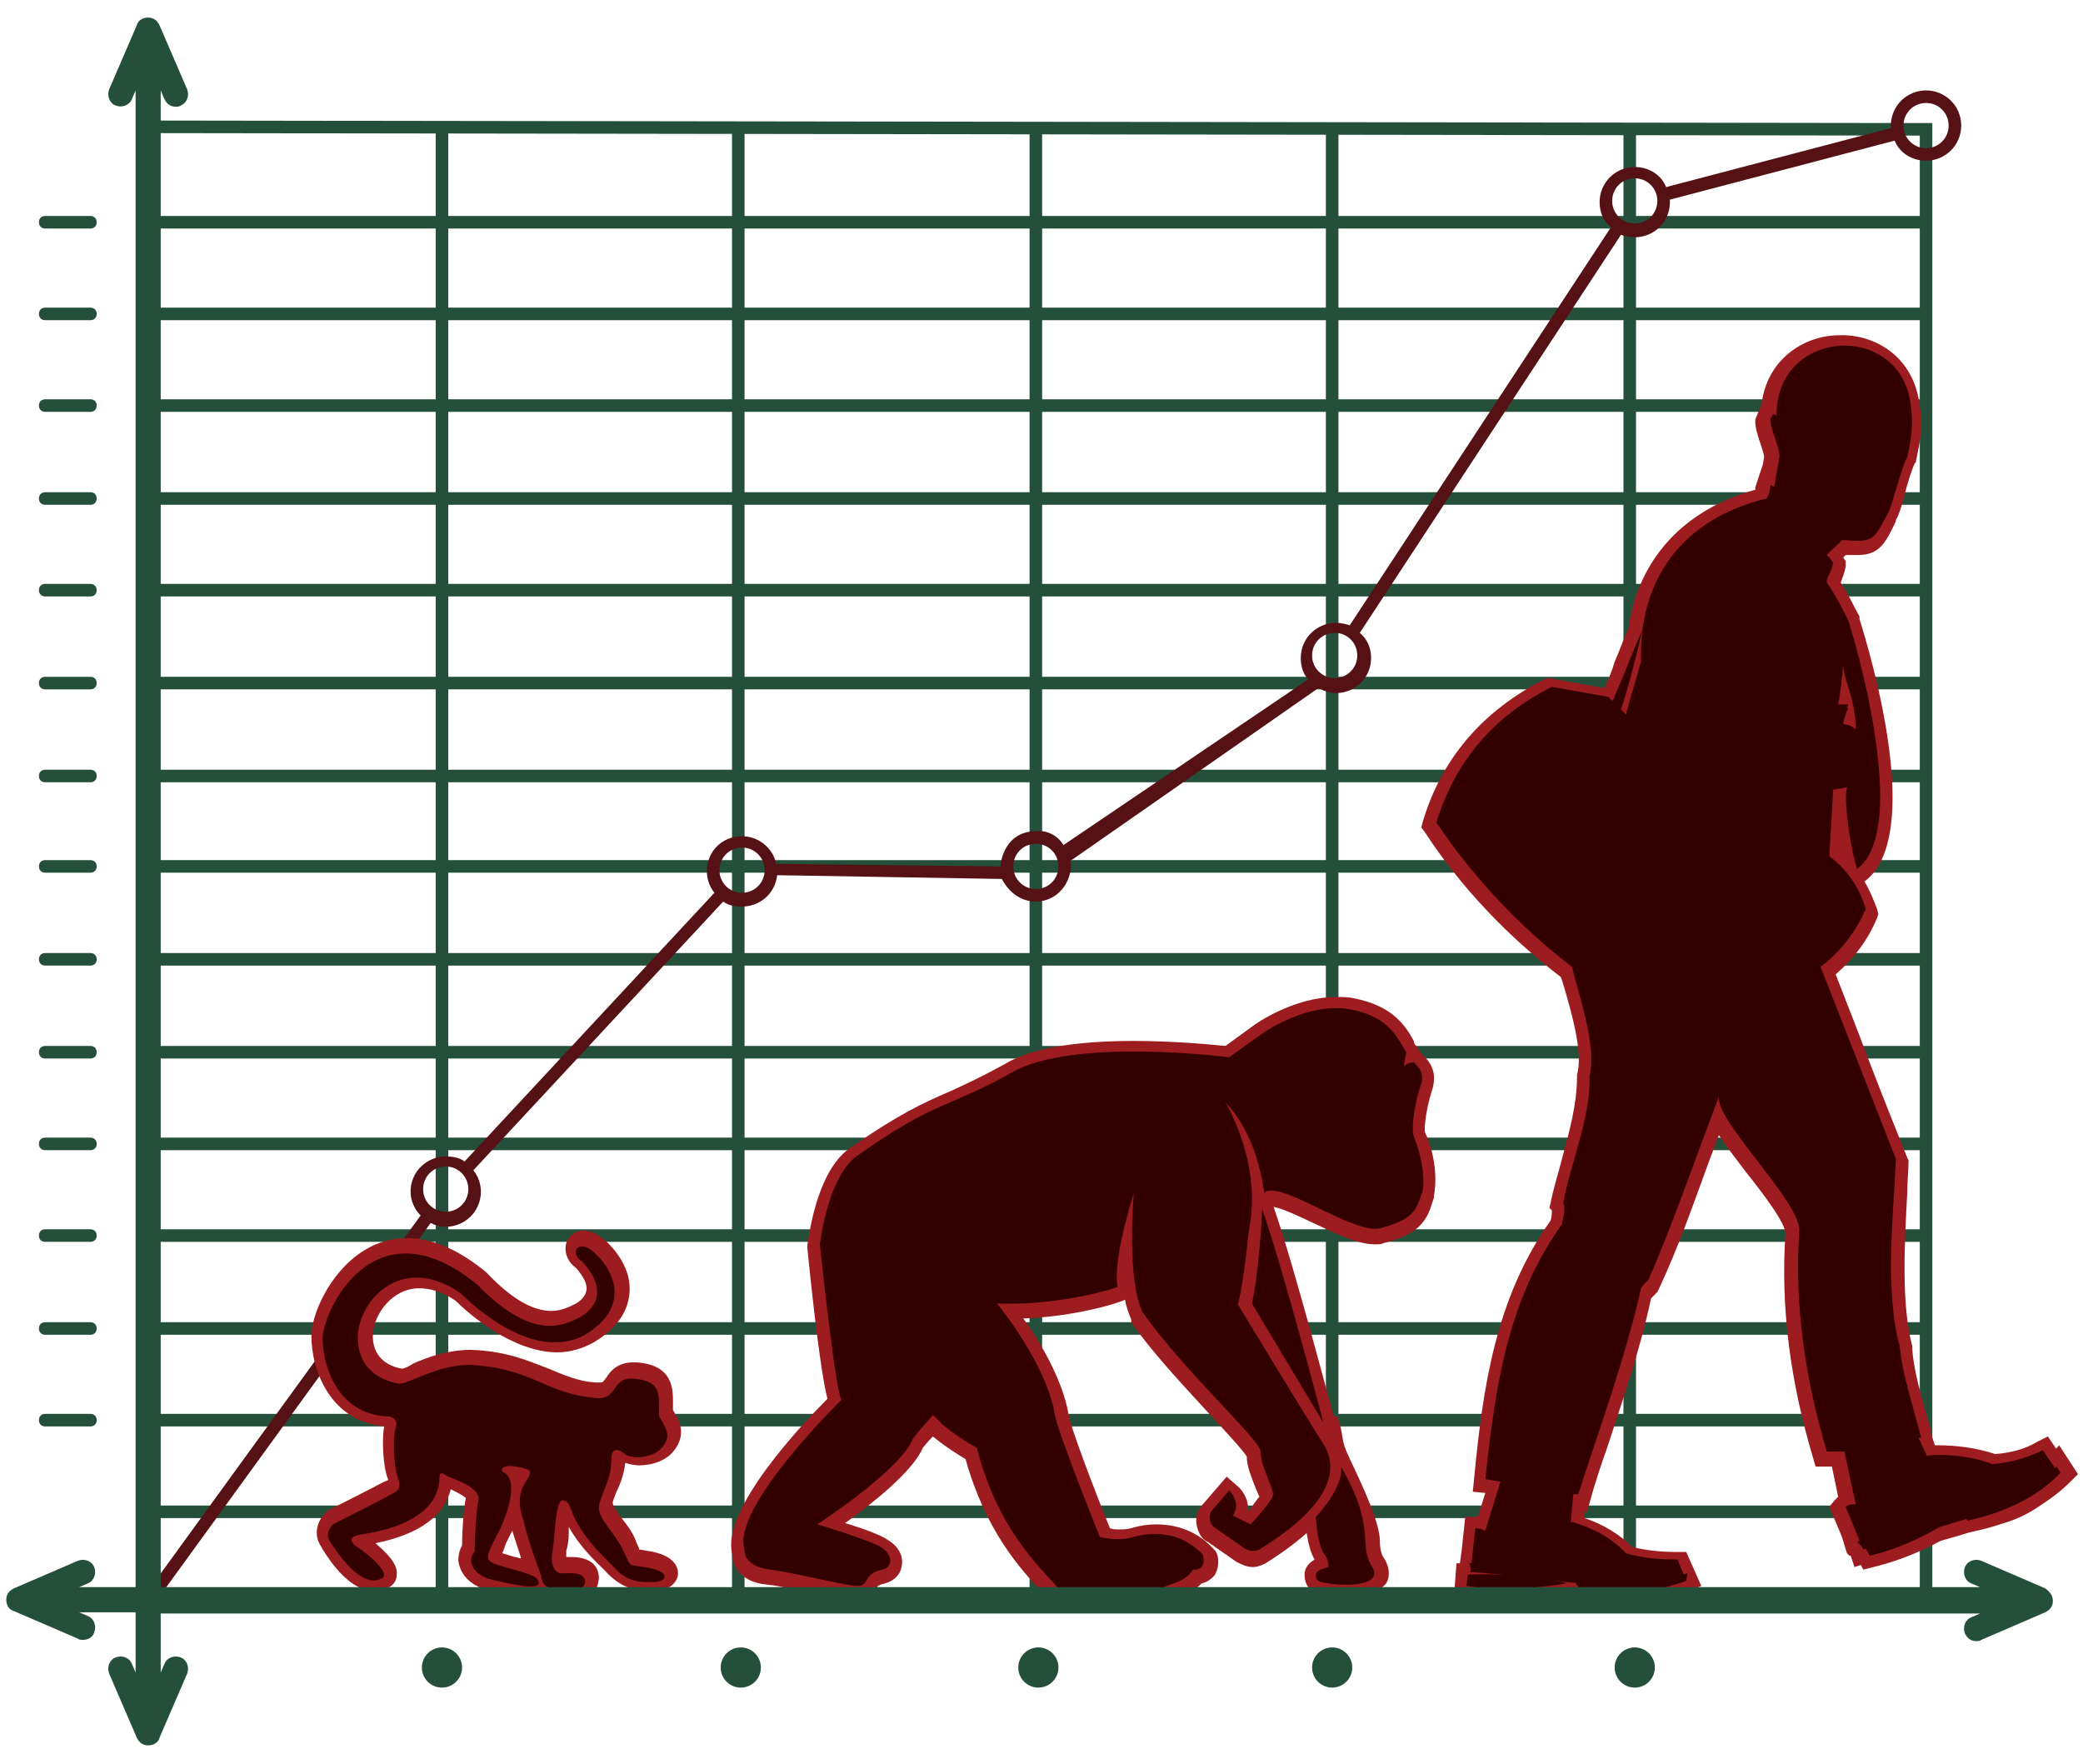 <?xml version="1.0" encoding="utf-8"?>
<!-- Generator: Adobe Illustrator 22.1.0, SVG Export Plug-In . SVG Version: 6.00 Build 0)  -->
<svg version="1.1" id="Capa_1" xmlns="http://www.w3.org/2000/svg" xmlns:xlink="http://www.w3.org/1999/xlink" x="0px" y="0px"
	 viewBox="0 0 165.9 140.5" style="enable-background:new 0 0 165.9 140.5;" xml:space="preserve">
<style type="text/css">
	.st0{fill:none;stroke:#244F3B;stroke-miterlimit:10;}
	.st1{fill:#561114;}
	.st2{fill:#9D1C1F;}
	.st3{fill:#330000;}
	.st4{fill:#244F3B;}
	.st5{fill:#19382B;}
</style>
<g>
	<polygon class="st0" points="11.5,10.1 153.4,10.3 153.4,127.8 11.5,127.8 	"/>
	<line class="st0" x1="11.5" y1="120.4" x2="153.4" y2="120.4"/>
	<line class="st0" x1="11.5" y1="113.1" x2="153.4" y2="113.1"/>
	<line class="st0" x1="11.5" y1="105.8" x2="153.4" y2="105.8"/>
	<line class="st0" x1="11.5" y1="98.4" x2="153.4" y2="98.4"/>
	<line class="st0" x1="11.5" y1="91.1" x2="153.4" y2="91.1"/>
	<line class="st0" x1="11.5" y1="83.8" x2="153.4" y2="83.8"/>
	<line class="st0" x1="11.5" y1="76.4" x2="153.4" y2="76.4"/>
	<line class="st0" x1="11.5" y1="69" x2="153.4" y2="69"/>
	<line class="st0" x1="11.5" y1="61.8" x2="153.4" y2="61.8"/>
	<line class="st0" x1="11.5" y1="54.4" x2="153.4" y2="54.4"/>
	<line class="st0" x1="11.5" y1="47" x2="153.4" y2="47"/>
	<line class="st0" x1="11.5" y1="39.7" x2="153.4" y2="39.7"/>
	<line class="st0" x1="11.5" y1="32.3" x2="153.4" y2="32.3"/>
	<line class="st0" x1="11.5" y1="25" x2="153.4" y2="25"/>
	<line class="st0" x1="11.5" y1="17.7" x2="153.4" y2="17.7"/>
	<line class="st0" x1="129.8" y1="10.3" x2="129.8" y2="127.8"/>
	<line class="st0" x1="106.1" y1="10.3" x2="106.1" y2="127.8"/>
	<line class="st0" x1="82.5" y1="10.3" x2="82.5" y2="127.8"/>
	<line class="st0" x1="58.8" y1="10.3" x2="58.8" y2="127.8"/>
	<line class="st0" x1="35.2" y1="10.3" x2="35.2" y2="127.8"/>
</g>
<path class="st1" d="M153.4,7.2c-1.5,0-2.8,1.2-2.8,2.8c0,0.1,0,0.1,0,0.2l-17.9,4.7c-0.4-1-1.4-1.6-2.5-1.6c-1.5,0-2.8,1.2-2.8,2.8
	c0,0.8,0.3,1.5,0.9,2l-20.8,31.7c-0.3-0.1-0.7-0.2-1.1-0.2c-1.5,0-2.8,1.2-2.8,2.8c0,0.7,0.2,1.3,0.6,1.7L84.7,67.3
	c-0.6-1-1.7-1.2-2.2-1.1c-2.2,0-2.8,2-2.8,2.8l-17.9-0.2c-0.1-0.9-1.1-2.2-2.7-2.2s-2.8,1.2-2.8,2.8c0,0.6,0.2,1.2,0.6,1.7L37,92.5
	c-0.4-0.3-0.9-0.4-1.5-0.4c-1.5,0-2.8,1.2-2.8,2.8c0,0.7,0.3,1.4,0.8,1.9l-22,30.3l0.8,0.6l22-30.3c0.4,0.2,0.8,0.3,1.2,0.3
	c1.5,0,2.8-1.2,2.8-2.8c0-0.6-0.2-1.2-0.6-1.7l19.9-21.4c0.4,0.3,0.9,0.4,1.5,0.4c1.3,0,2.6-0.9,2.8-2.5L79.8,70
	c0,0,0.8,1.8,2.7,1.8c1.5,0,2.7-1.2,2.8-2.8c0-0.1,0-0.4-0.1-0.4L105,54.8c0.4,0.2,0.9,0.4,1.4,0.4c1.5,0,2.8-1.2,2.8-2.8
	c0-0.8-0.3-1.5-0.9-2l20.8-31.7c0.3,0.1,0.7,0.2,1.1,0.2c1.5,0,2.8-1.2,2.8-2.8c0-0.1,0-0.1,0-0.2l17.9-4.7c0.4,1,1.4,1.6,2.5,1.6
	c1.5,0,2.8-1.2,2.8-2.8S154.9,7.2,153.4,7.2z M35.5,96.5c-1,0-1.8-0.8-1.8-1.8s0.8-1.8,1.8-1.8s1.8,0.8,1.8,1.8S36.5,96.5,35.5,96.5
	z M59.1,71.1c-1,0-1.8-0.8-1.8-1.8s0.8-1.8,1.8-1.8s1.8,0.8,1.8,1.8S60.1,71.1,59.1,71.1z M82.5,70.8c-1,0-1.8-0.8-1.8-1.8
	s0.8-1.8,1.8-1.8s1.8,0.8,1.8,1.8S83.5,70.8,82.5,70.8z M106.3,54c-1,0-1.8-0.8-1.8-1.8s0.8-1.8,1.8-1.8s1.8,0.8,1.8,1.8
	S107.3,54,106.3,54z M130.2,17.8c-1,0-1.8-0.8-1.8-1.8s0.8-1.8,1.8-1.8S132,15,132,16S131.2,17.8,130.2,17.8z M153.4,11.8
	c-1,0-1.8-0.8-1.8-1.8s0.8-1.8,1.8-1.8s1.8,0.8,1.8,1.8S154.4,11.8,153.4,11.8z"/>
<path class="st2" d="M45.3,127.6c-0.5,0-1-0.1-1.4-0.2c-0.3,0-0.6-0.1-0.8-0.3c-0.3,0.1-0.6,0.1-0.8,0.1c-0.8,0-2-0.2-3.7-0.7
	l-0.1,0l-0.1,0c-1.5-0.6-1.8-1.6-1.9-2.2c0-0.4,0.1-0.9,0.3-1.2c0-1,0.1-2.8,0.3-3.8c-0.2-0.2-0.8-0.5-1.2-0.7
	c-0.5,2.1-2.5,3.6-6,4.3c0.8,0.7,1.8,1.6,1.7,2.5c0,0.5-0.3,0.9-0.8,1.1c-0.3,0.1-0.6,0.2-1,0.2c-1.9,0-3.4-2.2-4.1-3.3l-0.1-0.2
	c-0.7-1-0.3-2.1,0.3-2.7l0.1-0.1l0.1-0.1c0,0,3.4-1.7,4.3-2.2c0,0,0.4-0.2,0.5-0.2c0,0,0-0.1,0-0.1c-0.4-1-0.5-3.2-0.3-4.2
	c-4.3-0.4-5.8-4.5-5.8-7.2c0-2.3,2.7-7.8,7.6-7.8c2,0,4.1,0.9,6.3,2.7l0.1,0.1c1.9,2,3.6,3,5.1,3c0.8,0,1.4-0.3,2-0.6
	c0.3-0.2,0.7-0.5,0.8-1c0.1-0.5-0.2-1.1-0.8-1.8c-0.7-0.5-1-1.3-0.8-2c0.2-0.6,0.7-1,1.4-1c0.1,0,0.3,0,0.5,0.1c1,0.2,2.8,2,3.1,3.9
	c0.2,1.3-0.1,3.3-2.8,4.9c-0.9,0.5-1.9,0.8-2.9,0.8c-3.6,0-7.1-3.1-8.1-4.1c-1-0.7-2-1-2.9-1c-2.2,0-3.6,2.1-3.7,3.6
	c-0.1,1.9,1.2,2.6,2.3,2.8c0.2,0,0.6-0.2,0.9-0.4c1.1-0.5,2.8-1.1,4.6-1.1c2.9,0.1,4.6,0.9,6.2,1.5c1.2,0.5,2.3,1,3.7,1.1l0.1,0
	c0.1,0,0.2,0,0.3,0c0.2,0,0.2,0,0.5-0.4c0.3-0.5,0.9-1.2,2.1-1.2c0.1,0,0.2,0,0.3,0c2.9,0.2,2.9,2.1,2.9,3.2c0,0.1,0,0.3,0,0.5
	l0,0.1c0.5,0.8,1.1,1.9,0.1,3.2c-0.6,0.8-1.7,1.2-2.8,1.2l0,0c-0.4,0-0.8-0.1-1.1-0.2c-0.1,0.9-0.4,1.7-0.7,2.3
	c-0.1,0.3-0.3,0.7-0.3,0.9c0,0.2,0.4,0.8,0.7,1.2c0.4,0.5,0.8,1,1.1,1.7c0.1,0.3,0.2,0.5,0.3,0.7c0,0,0,0.1,0,0.1
	c0.1,0,0.6,0.1,0.6,0.1c2.2,0.3,2.5,1.3,2.5,1.8c0,0.7-0.7,1.4-1.9,1.4c-1.2,0-2.5,0-4-1.7c-1.5-1.4-2.3-2.5-2.8-3.4
	c0,0.2,0,0.3,0,0.5c0,0.6-0.1,1.1-0.2,1.4c0,0.2,0,0.4,0,0.5c0.1,0,0.3,0,0.4,0c2.1,0,2.2,1.3,2.2,1.7
	C47.6,126.4,47.4,127.6,45.3,127.6z M40,123.7c0.3,0.1,0.7,0.2,1,0.3c0.2,0,0.3,0.1,0.5,0.1c-0.2-0.7-0.5-1.5-0.7-2.2
	c-0.3,0.6-0.5,1-0.5,1C40.2,123.2,40.1,123.5,40,123.7z"/>
<path class="st2" d="M50.5,109.8c-1.9-0.2-1.2,1.9-3.3,1.5c-3.6-0.3-5-2.4-9.8-2.6c-2.6,0-4.8,1.5-5.6,1.5c-1.2-0.2-3.4-1-3.3-3.9
	c0.2-2.9,3.6-6.5,8.2-3.3c1.9,1.9,6.3,5.3,9.9,3.3c4.8-2.9,0.9-6.8,0-7s-1,0.7-0.2,1.2c1.9,2.1,1.2,3.6-0.2,4.4
	c-1.4,0.7-3.8,1.9-8.2-2.6c-8.2-6.7-12.3,2.1-12.3,4.3c0,2.2,1.2,6,5.1,6.2c0.7,0,0.9,0.5,0.7,1c-0.2,0.5-0.2,2.9,0.2,3.9
	c0.3,1,0,1-0.9,1.5s-4.3,2.2-4.3,2.2s-0.7,0.7-0.2,1.4c0.5,0.7,2.4,3.8,4.1,2.9c0.7-0.3-0.7-1.7-2.1-2.6c-0.3-0.3-0.7-0.7,0.5-0.9
	c1.2-0.2,6-0.9,6.2-4.4c0-0.7,0.2-0.5,0.7-0.2c0.7,0.3,2.6,0.9,2.4,1.9s-0.3,3.3-0.3,4.1c-0.3,0.2-0.7,1.4,1,2.1
	c1.9,0.5,4.3,1,4.1,0.3c0-0.7-2.4-1-3.6-1.5c-0.7-0.3-0.5-0.7,0.2-2.1c0.7-1.2,1.9-4.3,0.7-5.1c-0.5-0.2-0.2-0.7,0.9-0.5
	c1,0.2,1.4,0.2,0.9,1c-0.5,0.7-0.9,1.7-0.3,3.3c0.3,1.5,1.4,4.4,1.4,4.4s0,0.9,0.9,1c0.9,0.2,2.6,0.3,2.6-0.5c0-0.9-1.4-0.7-1.9-0.7
	s-0.9-0.7-0.7-1.7s0.2-4.4,0.9-4.1c0.9,0.2,0,1.5,3.8,5.1c1.2,1.4,2.1,1.4,3.3,1.4s1.5-0.9-0.7-1.2c-1.4-0.2-1,0-1.7-1.4
	s-1.9-2.4-1.9-3.3s1-2.1,1-3.9c0-0.9,0.5-0.9,1.2-0.3c0.7,0.3,2.2,0.2,2.9-0.7c0.7-0.9,0.2-1.5-0.3-2.4
	C52.4,111.3,52.9,110,50.5,109.8z"/>
<g>
	<path class="st2" d="M112.6,90.5c-0.2-0.5,0-2.4,0.5-3.9c0.4-1.1,0-1.5-0.5-2c0,0-0.4,0-0.8,0.3l0.2-1.1c-0.6-0.9-1.2-2.8-4.4-3.4
		c-3.5-0.7-7.2,2-7.2,2l-2.5,1.8c0,0-12.4-1.6-17.3,1.2c-4.9,2.8-6.1,2.2-12.4,6.7c-2.3,1.7-2.9,7-2.9,7c0.3,2.8,1.2,11.1,1.7,12.4
		c0,0-8.8,8.6-7.7,11.9c0,0-0.2,1.3,2,1.6c2.3,0.3,6,1.3,7,1.3s0.4-1,2-1.3c0.8-0.2,0.8-1.1,0-1.7s-5.2-1.9-5.2-1.9s6.6-4.3,7.6-6.8
		c0.1-0.2,0.8-1,1.6-1.9c0.2,0.2,0.5,0.4,0.7,0.7c1.6,1.3,2.8,1.9,2.8,1.9c1.8,7,5.4,9.8,7.2,12c1.9,2.2,6.6-0.6,8.2-1.1
		S95,125,95,125c1.2,0.1,0.8-1.2,0.8-1.2c-1.8-1.9-4.1-1.8-5.5-1.4c-1.3,0.4-2.7,0-2.7,0s-3.4-8.4-3.6-9.8c-0.7-4.1-4.6-8.8-4.6-8.8
		c4,0.2,8.2-0.8,9.6-1.3c-0.2-1.3,0.1-3.5,1.3-7.5c0,0-0.6,6.8,0.7,9.5c3.3,4.7,9.4,10.2,9.4,11.1c0,1.1,1,2.9,1,3.4
		s-1.8,2.4-1.8,2.4l-1.4-0.7c0.7-1.1-0.3-2-0.3-2l-1.3,1.5c-0.4,0.4-0.3,1.2,0.2,1.5l2.3,1.6c0.3,0.2,0.8,0.3,1.2,0.1
		c6.2-3.8,6.2-6.7,5.1-8.4c-1.1-1.7-6.8-11.1-6.8-11.1c0.6-2.6,0.7-5,1-6.7c0.7-5-2-9.4-2-9.4c2.1,2.2,2.8,5.2,3.1,7.2
		c0.1,0,0.1-0.1,0.1-0.1c1.6-0.7,7.1,3.5,9.2,2.9c1.8-0.5,2.6-1,3-2.1l0.3-0.8C113.6,93.1,112.8,91,112.6,90.5z"/>
	<path class="st2" d="M99.7,103.8l5.7,9.5c0,0-3.1-11.9-4.9-17.1C100.6,96.1,100.2,102,99.7,103.8z"/>
	<path class="st2" d="M98.6,103.9l0.1-0.4c0.4-1.5,0.8-6.2,0.8-7.1l-0.2-0.5l0.7-0.7l1.3,0l0.1,0.8c1.8,5.2,4.7,16.5,4.9,17
		l-1.8,0.8L98.6,103.9z"/>
	<path class="st2" d="M107.2,127.2c-0.5,0-1.2,0-1.5-0.1c-0.6-0.1-1.8-0.3-1.8-1.7c0-0.5,0.3-0.9,0.8-1.2c-0.6-1-0.7-2.8-0.8-3.4
		l0-0.4l0.3-0.3c1.9-2-1.5-7.2-1.5-7.2l3.8-0.1c0.5,1.3,0.3,1.7,0.7,2.7c0.5,1.2,2.6,5.2,2.7,7.1c0,0.8,0.1,1.2,0.4,1.6
		c0.5,0.9,0.3,1.6,0.1,1.9C109.8,126.8,108.8,127.2,107.2,127.2L107.2,127.2z"/>
	<path class="st2" d="M106.8,116.8c0,0,0.4,1.4-2,4c0,0,0.1,2.3,0.7,3c0.2,0.3,0.3,0.6,0.3,1c0,0-1,0.2-1,0.6s0.1,0.6,1,0.7
		c0.3,0.1,4.5,0.5,3.5-1.3C108.1,123,109.7,121.8,106.8,116.8z"/>
	<path class="st2" d="M113.5,90.2c-0.1-0.4,0.1-1.9,0.5-3.2c0.6-1.7-0.2-2.5-0.7-3l-0.3-0.3l0-0.1l-0.2-0.3
		c-0.1-0.1-0.2-0.2-0.2-0.4c-0.6-1.1-1.6-2.8-4.8-3.4c-0.4-0.1-0.9-0.1-1.4-0.1c-3.4,0-6.5,2.2-6.6,2.3l-2.2,1.6
		c-1-0.1-4-0.4-7.3-0.4c-4.7,0-8.2,0.6-10.2,1.8c-1.8,1-3.1,1.6-4.4,2.2c-2.1,0.9-4.1,1.8-8.1,4.6c-2.6,1.9-3.2,7.1-3.3,7.7l0,0.1
		l0,0.1c0.8,7.9,1.3,10.8,1.6,12c-2.1,2.1-8.4,8.8-7.6,12.3c0,0.3,0.1,0.8,0.4,1.3c0.5,0.7,1.3,1.1,2.4,1.2c1.1,0.1,2.5,0.5,3.8,0.7
		c1.7,0.4,2.7,0.6,3.3,0.6c1,0,1.4-0.6,1.6-1c0.1-0.2,0.2-0.3,0.7-0.4c0.7-0.2,1.2-0.7,1.3-1.3c0.2-0.8-0.2-1.6-1-2.1
		c-0.5-0.4-2.1-1-3.5-1.4c2.1-1.5,5.4-4.1,6.2-6c0.1-0.1,0.3-0.4,0.8-0.9l0,0c1.1,0.9,2.1,1.5,2.6,1.8c1.6,5.7,4.3,8.7,6.2,10.7
		c0.2,0.2,0.3,0.3,0.5,0.5h9.8c0.1,0,0.1,0,0.2-0.1c1.1-0.3,1.7-0.8,2.1-1.2c0.5-0.1,0.8-0.4,1-0.6c0.5-0.7,0.3-1.7,0.2-1.8
		l-0.1-0.2l-0.2-0.2c-1.2-1.3-2.8-1.9-4.5-1.9c-0.7,0-1.3,0.1-2,0.3c-0.3,0.1-0.6,0.1-1,0.1c-0.3,0-0.5,0-0.7-0.1
		c-1.3-3.2-3.2-8.2-3.3-9.1c-0.5-2.8-2.3-5.8-3.6-7.6c3.3-0.1,6.6-0.9,7.9-1.4l0.2-0.1c0.1,0.6,0.3,1.1,0.5,1.6l0,0.1l0,0.1
		c1.8,2.6,4.4,5.3,6.4,7.5c1.2,1.3,2.5,2.7,2.8,3.2c0,0.8,0.4,1.7,0.7,2.5c0.1,0.2,0.2,0.5,0.3,0.7c-0.2,0.2-0.5,0.7-0.9,1.2
		c0.1-1-0.5-1.8-0.9-2.1l-0.8-0.7l-1.9,2.2c-0.4,0.4-0.6,1-0.5,1.6c0.1,0.6,0.4,1.2,0.9,1.4l2.3,1.6c0.4,0.2,0.8,0.4,1.3,0.4
		c0.3,0,0.6-0.1,1-0.3c3.5-2.2,5.5-4.3,6-6.4c0.3-1.2,0.1-2.3-0.6-3.4c-1-1.5-5.5-9-6.6-10.7c0.3-1.5,0.5-3,0.6-4.3
		c0.1-0.8,0.2-1.5,0.3-2.1c0.1-0.5,0.1-0.9,0.1-1.3c0.2,0,0.4-0.1,0.6-0.2c0.7,0,2.1,0.7,3.4,1.3c1.7,0.8,3.5,1.7,4.9,1.7h0
		c0.3,0,0.5,0,0.7-0.1c1.9-0.5,3.1-1.1,3.7-2.7l0.3-0.9l0-0.1C114.6,93.1,113.9,91,113.5,90.2z"/>
</g>
<g>
	<path class="st2" d="M162.7,115.5c-1.3,0.6-2.6,1-4,1.1c-1.6-0.6-3.3-0.8-5.1-0.7l-0.1,0.1l-0.7-1.5l0.2,0c-0.5-2.1-1.5-5-1.7-7.3
		c-1.2-4.3-0.5-10.5-0.3-14.9c-2-5.1-4-10.2-6-15.3c1.6-1.2,2.8-2.8,3.6-4.6c-0.5-1.7-1.5-3.2-2.9-4.2c0.1-1.8,0.2-3.6,0.3-5.3
		l1.1-0.2c-0.3,1.4,0.4,5.3,0.8,6.5c3.9-2.8,0.6-15.7-0.7-19.8c-0.5-1-1-2-1.7-3c-0.1-0.4,0.4-0.8,0.5-1.6l-0.3-0.4l0,0l0,0
		l-0.2-0.2c0.3-0.4,0.9-0.8,1.2-1.2c2.5,0.2,2.5,0.1,3.7-2.2c0.3-0.5,1-3.5,1.5-4.4c0.3-1.3,0.5-2.6,0.3-4l0,0
		c-0.7-6.9-10.8-6.3-10.7,0.7c-0.1,0-0.1-0.1-0.2-0.1l-0.1,0l-0.2,0.4c0,0.8,0.9,2.6,0.7,3.1l-0.4,2.3l0.1-0.3
		c0,0.4-0.3,0.2-0.4,0.1c0,0.4-0.1,0.8-0.3,1.1c-6.6,1.6-10.2,6.3-10,13c0,0-1.2,4.1-1.2,4.2l-0.4-0.4c0.7-2.1,1.2-4.2,1.7-6.3
		c-0.8,1.7-1.4,3.5-2.2,5.2c0,0.2-0.1,0.3-0.2,0.4l-0.3-0.3l-4.5-0.8c-4.6,2.3-7.7,5.9-9.2,10.8c2.8,4.2,6.6,8.3,10.8,11.5
		c0.5,2.1,2,6.3,1.4,8.7c0.1,3.3-1.5,6.9-2.1,10.1c0.2,0.3,0,1.3-0.1,1.7c-4.3,6-5.3,12.8-6.1,20.3l1.2,0.2l-1.2,3.9
		c-0.3-0.1-0.5-0.2-0.8-0.2l-0.3,2.8l-0.2,0c0.1,0.2,0.2,0.4,0.1,0.7c3.4,0.2,6.7,0.8,10.1,1l0,0c2.4,0.5,4.7,0.2,6.9-0.8l-0.5-1.2
		c-1.4,0-2.7-0.1-4.1-0.5c-1.1-1.2-2.6-2-4.3-2.5l-0.1,0.1l0.2-2.3l0.4,0c1.8-5.6,3.7-10.7,5-16.4c0-0.1,0.6-0.7,0.6-0.7
		c2.1-4.8,3.8-9.9,5.7-14.8c-1.1,1.5,6.6,8.7,6.3,11c-0.4,5.9,0.5,11.8,2.2,17.5l1.4,0l0.9,4.2c-0.3,0-0.6,0-0.8,0.2l1.1,2.7
		l-0.2,0.1c0.2,0.2,0.4,0.3,0.5,0.6c3.3-1.1,6.5-1.8,9.6-2.9l0,0c2.4-0.4,4.4-1.5,5.8-3.4L162.7,115.5z M147,54.1
		c0.5,1.4,0.8,2.7,0.8,4c-0.3-0.3-0.6-0.4-0.9-0.4l-0.1-0.1c0.1-0.4,0.2-0.8,0.4-1.2l-0.1,0l0.1-0.3l-0.8,0c0.2-1,0.3-2.1,0.4-3.1
		C146.8,53.3,146.9,53.6,147,54.1C147.5,55.4,146.9,53.6,147,54.1z"/>
	<path class="st2" d="M129.7,127.6c-0.9,0-1.8-0.1-2.6-0.3c-1.7-0.1-3.4-0.3-5-0.5c-1.6-0.2-3.3-0.4-5-0.5l-0.9-0.1l0-1.1
		c0,0,0.1-0.8,0.1-0.8l0.1-0.7l0.3-2.8l0.9,0c0,0,0.1,0,0.1,0l0.6-1.9l-1-0.1l0.1-1c0.7-7.3,1.7-14.4,6.1-20.6
		c0.1-0.3,0.1-0.7,0.1-0.8l-0.2-0.2l0.1-0.4c0.2-1.1,0.6-2.3,0.9-3.5c0.6-2.2,1.2-4.4,1.2-6.5l0-0.1l0-0.1c0.5-1.7-0.4-4.8-1-6.9
		c-0.1-0.3-0.2-0.7-0.3-0.9c-4.2-3.2-8-7.2-10.8-11.5l-0.3-0.4l0.1-0.4c1.5-5.1,4.8-8.9,9.7-11.4l0.3-0.1l4.5,0.8
		c0.3-0.7,0.6-1.4,0.8-2.1c0.4-0.9,0.7-1.8,1.1-2.7l0,0c0.8-5.5,4.4-9.4,10.1-11c0-0.1,0-0.2,0-0.2l0.6-1.8l0.1-0.6
		c0-0.2-0.2-0.8-0.3-1.1c-0.2-0.6-0.4-1.2-0.4-1.7l0-0.2l0.5-1.2c0.4-3.5,3.3-5.5,6.2-5.5c2.8-0.1,6,1.7,6.4,5.7
		c0.3,1.5,0,2.9-0.3,4.3l0,0.1l-0.1,0.1c-0.2,0.4-0.6,1.6-0.8,2.5c-0.3,1.1-0.5,1.7-0.7,2l0,0.1c-0.8,1.7-1.3,2.7-3,2.7
		c-0.3,0-0.7,0-1,0c-0.1,0.1-0.2,0.2-0.2,0.2l0.2,0.3l0,0.4c-0.1,0.6-0.3,1-0.4,1.3c0,0,0,0,0,0c0.6,0.9,1,1.8,1.5,2.7l0,0.1l0,0.1
		c0.9,2.9,5.2,17.3,0.4,20.9c0.4,0.7,0.7,1.4,1,2.2l0.1,0.4l-0.1,0.3c-0.7,1.7-1.8,3.2-3.3,4.5c0.9,2.3,1.8,4.6,2.7,7
		c1,2.6,2,5.1,3,7.6l0.1,0.2l0,0.2c0,0.7-0.1,1.5-0.1,2.4c-0.2,3.9-0.5,8.8,0.4,12.2l0,0.1l0,0.1c0.1,1.7,0.7,3.7,1.2,5.5
		c0.2,0.6,0.3,1.1,0.4,1.6l0.2,0.6c0.1,0,0.1,0,0.2,0c1.5,0,3.1,0.2,4.6,0.7c1.3-0.1,2.4-0.4,3.4-1l0.8-0.4l1.9,2.8l-0.4,0.6
		c-1.6,2.1-3.7,3.4-6.4,3.8c-1.7,0.6-3.3,1-5,1.5c-1.5,0.4-3.1,0.9-4.6,1.4l-0.9,0.3l-0.3-0.9c0,0,0,0,0,0c0,0,0,0-0.1,0
		c-0.1-0.1-0.1-0.1-0.2-0.2l-0.4-1.3l-1-2.4l0.4-0.5c0.1-0.1,0.2-0.2,0.3-0.3l-0.5-2.4l-1.3,0l-0.2-0.7c-1.8-6-2.6-12-2.2-17.8
		c0.1-0.8-1.9-3.4-3.1-4.9c-0.9-1.2-1.7-2.2-2.2-3c-0.3,0.8-0.6,1.6-0.9,2.4c-1.2,3.3-2.4,6.7-3.9,9.9l-0.1,0.2l-0.1,0.1
		c0,0-0.2,0.2-0.4,0.4c-0.9,4.2-2.2,7.9-3.5,11.9c-0.5,1.4-1,2.9-1.4,4.4l-0.2,0.7l-0.2,0l0,0.5c1.5,0.5,2.8,1.3,3.8,2.3
		c1.2,0.3,2.4,0.4,3.6,0.4l0.7,0l1.2,2.7l-0.9,0.4C133,127.2,131.4,127.6,129.7,127.6z"/>
	<g>
		<path class="st2" d="M148.5,123.1l0.4,0.8c2.2-0.5,4.3-1.5,6.1-2.6C152.7,121.6,150.6,122.2,148.5,123.1z"/>
		<path class="st2" d="M163.8,116.8c-1.9,2.1-4.4,3.5-7.2,4.1l0.1,0.2c2.8-0.6,5.5-1.8,7.4-3.8L163.8,116.8z"/>
		<path class="st2" d="M116.9,125.4l-0.1,0.9c2.3,0.4,4.6,0.3,6.9,0C121.5,125.7,119.2,125.3,116.9,125.4z"/>
		<path class="st2" d="M131.6,126.5c-2-0.2-3.9-0.2-5.9-0.2l0,0.2c2.9,0.6,5.8,0.4,8.5-0.6l0.1-0.6
			C133.8,125.4,132.2,126.5,131.6,126.5z"/>
		<path class="st2" d="M147.1,122.6l1-0.4c2-0.9,4.2-1.5,6.8-1.9l0.7,1.8c-2.1,1.3-4.3,2.2-6.4,2.7l-0.8,0.2L147.1,122.6z"/>
		<path class="st2" d="M155.1,120.1l1.3-0.3c2.7-0.5,5-1.8,6.7-3.7l0.9-1l1.5,2.3l-0.6,0.6c-2,2-4.8,3.4-7.9,4l-0.7,0.1L155.1,120.1
			z"/>
		<path class="st2" d="M120.6,127.5c-1.3,0-2.6-0.1-3.9-0.2l-0.9-0.1l0.2-2.7l0.9,0c2.2,0,4.5,0.2,7.1,0.9l-0.1,2
			C122.8,127.4,121.6,127.5,120.6,127.5L120.6,127.5z"/>
	</g>
</g>
<path class="st3" d="M50.5,109.8c-1.9-0.2-1.2,1.9-3.3,1.5c-3.6-0.3-5-2.4-9.8-2.6c-2.6,0-4.8,1.5-5.6,1.5c-1.2-0.2-3.4-1-3.3-3.9
	c0.2-2.9,3.6-6.5,8.2-3.3c1.9,1.9,6.3,5.3,9.9,3.3c4.8-2.9,0.9-6.8,0-7s-1,0.7-0.2,1.2c1.9,2.1,1.2,3.6-0.2,4.4
	c-1.4,0.7-3.8,1.9-8.2-2.6c-8.2-6.7-12.3,2.1-12.3,4.3c0,2.2,1.2,6,5.1,6.2c0.7,0,0.9,0.5,0.7,1c-0.2,0.5-0.2,2.9,0.2,3.9
	c0.3,1,0,1-0.9,1.5s-4.3,2.2-4.3,2.2s-0.7,0.7-0.2,1.4c0.5,0.7,2.4,3.8,4.1,2.9c0.7-0.3-0.7-1.7-2.1-2.6c-0.3-0.3-0.7-0.7,0.5-0.9
	c1.2-0.2,6-0.9,6.2-4.4c0-0.7,0.2-0.5,0.7-0.2c0.7,0.3,2.6,0.9,2.4,1.9s-0.3,3.3-0.3,4.1c-0.3,0.2-0.7,1.4,1,2.1
	c1.9,0.5,4.3,1,4.1,0.3c0-0.7-2.4-1-3.6-1.5c-0.7-0.3-0.5-0.7,0.2-2.1c0.7-1.2,1.9-4.3,0.7-5.1c-0.5-0.2-0.2-0.7,0.9-0.5
	c1,0.2,1.4,0.2,0.9,1c-0.5,0.7-0.9,1.7-0.3,3.3c0.3,1.5,1.4,4.4,1.4,4.4s0,0.9,0.9,1c0.9,0.2,2.6,0.3,2.6-0.5c0-0.9-1.4-0.7-1.9-0.7
	s-0.9-0.7-0.7-1.7s0.2-4.4,0.9-4.1c0.9,0.2,0,1.5,3.8,5.1c1.2,1.4,2.1,1.4,3.3,1.4s1.5-0.9-0.7-1.2c-1.4-0.2-1,0-1.7-1.4
	s-1.9-2.4-1.9-3.3s1-2.1,1-3.9c0-0.9,0.5-0.9,1.2-0.3c0.7,0.3,2.2,0.2,2.9-0.7c0.7-0.9,0.2-1.5-0.3-2.4
	C52.4,111.3,52.9,110,50.5,109.8z"/>
<g>
	<path class="st4" d="M7.2,113.6H3.6c-0.3,0-0.5-0.2-0.5-0.5s0.2-0.5,0.5-0.5h3.6c0.3,0,0.5,0.2,0.5,0.5S7.5,113.6,7.2,113.6z"/>
</g>
<g>
	<path class="st3" d="M112.6,90.5c-0.2-0.5,0-2.4,0.5-3.9c0.4-1.1,0-1.5-0.5-2c0,0-0.4,0-0.8,0.3l0.2-1.1c-0.6-0.9-1.2-2.8-4.4-3.4
		c-3.5-0.7-7.2,2-7.2,2l-2.5,1.8c0,0-12.4-1.6-17.3,1.2c-4.9,2.8-6.1,2.2-12.4,6.7c-2.3,1.7-2.9,7-2.9,7c0.3,2.8,1.2,11.1,1.7,12.4
		c0,0-8.8,8.6-7.7,11.9c0,0-0.2,1.3,2,1.6c2.3,0.3,6,1.3,7,1.3s0.4-1,2-1.3c0.8-0.2,0.8-1.1,0-1.7s-5.2-1.9-5.2-1.9s6.6-4.3,7.6-6.8
		c0.1-0.2,0.8-1,1.6-1.9c0.2,0.2,0.5,0.4,0.7,0.7c1.6,1.3,2.8,1.9,2.8,1.9c1.8,7,5.4,9.8,7.2,12c1.9,2.2,6.6-0.6,8.2-1.1
		S95,125,95,125c1.2,0.1,0.8-1.2,0.8-1.2c-1.8-1.9-4.1-1.8-5.5-1.4c-1.3,0.4-2.7,0-2.7,0s-3.4-8.4-3.6-9.8c-0.7-4.1-4.6-8.8-4.6-8.8
		c4,0.2,8.2-0.8,9.6-1.3c-0.2-1.3,0.1-3.5,1.3-7.5c0,0-0.6,6.8,0.7,9.5c3.3,4.7,9.4,10.2,9.4,11.1c0,1.1,1,2.9,1,3.4
		s-1.8,2.4-1.8,2.4l-1.4-0.7c0.7-1.1-0.3-2-0.3-2l-1.3,1.5c-0.4,0.4-0.3,1.2,0.2,1.5l2.3,1.6c0.3,0.2,0.8,0.3,1.2,0.1
		c6.2-3.8,6.2-6.7,5.1-8.4c-1.1-1.7-6.8-11.1-6.8-11.1c0.6-2.6,0.7-5,1-6.7c0.7-5-2-9.4-2-9.4c2.1,2.2,2.8,5.2,3.1,7.2
		c0.1,0,0.1-0.1,0.1-0.1c1.6-0.7,7.1,3.5,9.2,2.9c1.8-0.5,2.6-1,3-2.1l0.3-0.8C113.6,93.1,112.8,91,112.6,90.5z"/>
	<path class="st3" d="M99.7,103.8l5.7,9.5c0,0-3.1-11.9-4.9-17.1C100.6,96.1,100.2,102,99.7,103.8z"/>
	<path class="st3" d="M106.8,116.8c0,0,0.4,1.4-2,4c0,0,0.1,2.3,0.7,3c0.2,0.3,0.3,0.6,0.3,1c0,0-1,0.2-1,0.6s0.1,0.6,1,0.7
		c0.3,0.1,4.5,0.5,3.5-1.3C108.1,123,109.7,121.8,106.8,116.8z"/>
</g>
<g>
	<path class="st4" d="M7.2,106.3H3.6c-0.3,0-0.5-0.2-0.5-0.5s0.2-0.5,0.5-0.5h3.6c0.3,0,0.5,0.2,0.5,0.5S7.5,106.3,7.2,106.3z"/>
</g>
<g>
	<path class="st4" d="M7.2,98.9H3.6c-0.3,0-0.5-0.2-0.5-0.5s0.2-0.5,0.5-0.5h3.6c0.3,0,0.5,0.2,0.5,0.5S7.5,98.9,7.2,98.9z"/>
</g>
<g>
	<path class="st4" d="M7.2,91.6H3.6c-0.3,0-0.5-0.2-0.5-0.5s0.2-0.5,0.5-0.5h3.6c0.3,0,0.5,0.2,0.5,0.5S7.5,91.6,7.2,91.6z"/>
</g>
<g>
	<path class="st4" d="M7.2,84.3H3.6c-0.3,0-0.5-0.2-0.5-0.5s0.2-0.5,0.5-0.5h3.6c0.3,0,0.5,0.2,0.5,0.5S7.5,84.3,7.2,84.3z"/>
</g>
<g>
	<path class="st4" d="M7.2,76.9H3.6c-0.3,0-0.5-0.2-0.5-0.5s0.2-0.5,0.5-0.5h3.6c0.3,0,0.5,0.2,0.5,0.5S7.5,76.9,7.2,76.9z"/>
</g>
<g>
	<path class="st4" d="M7.2,69.5H3.6c-0.3,0-0.5-0.2-0.5-0.5s0.2-0.5,0.5-0.5h3.6c0.3,0,0.5,0.2,0.5,0.5S7.5,69.5,7.2,69.5z"/>
</g>
<g>
	<path class="st4" d="M7.2,62.3H3.6c-0.3,0-0.5-0.2-0.5-0.5s0.2-0.5,0.5-0.5h3.6c0.3,0,0.5,0.2,0.5,0.5S7.5,62.3,7.2,62.3z"/>
</g>
<g>
	<path class="st4" d="M7.2,54.9H3.6c-0.3,0-0.5-0.2-0.5-0.5s0.2-0.5,0.5-0.5h3.6c0.3,0,0.5,0.2,0.5,0.5S7.5,54.9,7.2,54.9z"/>
</g>
<g>
	<path class="st4" d="M7.2,47.5H3.6c-0.3,0-0.5-0.2-0.5-0.5s0.2-0.5,0.5-0.5h3.6c0.3,0,0.5,0.2,0.5,0.5S7.5,47.5,7.2,47.5z"/>
</g>
<g>
	<path class="st4" d="M7.2,40.2H3.6c-0.3,0-0.5-0.2-0.5-0.5s0.2-0.5,0.5-0.5h3.6c0.3,0,0.5,0.2,0.5,0.5S7.5,40.2,7.2,40.2z"/>
</g>
<g>
	<path class="st4" d="M7.2,32.8H3.6c-0.3,0-0.5-0.2-0.5-0.5s0.2-0.5,0.5-0.5h3.6c0.3,0,0.5,0.2,0.5,0.5S7.5,32.8,7.2,32.8z"/>
</g>
<g>
	<path class="st4" d="M7.2,25.5H3.6c-0.3,0-0.5-0.2-0.5-0.5s0.2-0.5,0.5-0.5h3.6c0.3,0,0.5,0.2,0.5,0.5S7.5,25.5,7.2,25.5z"/>
</g>
<g>
	<path class="st4" d="M7.2,18.2H3.6c-0.3,0-0.5-0.2-0.5-0.5s0.2-0.5,0.5-0.5h3.6c0.3,0,0.5,0.2,0.5,0.5S7.5,18.2,7.2,18.2z"/>
</g>
<circle class="st4" cx="35.2" cy="132.8" r="1.6"/>
<circle class="st4" cx="59" cy="132.8" r="1.6"/>
<circle class="st4" cx="82.7" cy="132.8" r="1.6"/>
<circle class="st4" cx="106.1" cy="132.8" r="1.6"/>
<circle class="st4" cx="130.2" cy="132.8" r="1.6"/>
<g>
	<path class="st3" d="M162.7,115.5c-1.3,0.6-2.6,1-4,1.1c-1.6-0.6-3.3-0.8-5.1-0.7l-0.1,0.1l-0.7-1.5l0.2,0c-0.5-2.1-1.5-5-1.7-7.3
		c-1.2-4.3-0.5-10.5-0.3-14.9c-2-5.1-4-10.2-6-15.3c1.6-1.2,2.8-2.8,3.6-4.6c-0.5-1.7-1.5-3.2-2.9-4.2c0.1-1.8,0.2-3.6,0.3-5.3
		l1.1-0.2c-0.3,1.4,0.4,5.3,0.8,6.5c3.9-2.8,0.6-15.7-0.7-19.8c-0.5-1-1-2-1.7-3c-0.1-0.4,0.4-0.8,0.5-1.6l-0.3-0.4l0,0l0,0
		l-0.2-0.2c0.3-0.4,0.9-0.8,1.2-1.2c2.5,0.2,2.5,0.1,3.7-2.2c0.3-0.5,1-3.5,1.5-4.4c0.3-1.3,0.5-2.6,0.3-4l0,0
		c-0.7-6.9-10.8-6.3-10.7,0.7c-0.1,0-0.1-0.1-0.2-0.1l-0.1,0l-0.2,0.4c0,0.8,0.9,2.6,0.7,3.1l-0.4,2.3l0,0c0-0.1-0.2-0.1-0.3-0.2
		c0,0.4-0.1,0.8-0.3,1.1c-6.6,1.6-10.2,6.3-10,13c0,0-1.2,4.1-1.2,4.2l-0.4-0.4c0.7-2.1,1.2-4.2,1.7-6.3c-0.8,1.7-1.4,3.5-2.2,5.2
		c0,0.2-0.1,0.3-0.2,0.4l-0.3-0.3l-4.5-0.8c-4.6,2.3-7.7,5.9-9.2,10.8c2.8,4.2,6.6,8.3,10.8,11.5c0.5,2.1,2,6.3,1.4,8.7
		c0.1,3.3-1.5,6.9-2.1,10.1c0.2,0.3,0,1.3-0.1,1.7c-4.3,6-5.3,12.8-6.1,20.3l1.2,0.2l-1.2,3.9c-0.3-0.1-0.5-0.2-0.8-0.2l-0.3,2.8
		l-0.2,0c0.1,0.2,0.2,0.4,0.1,0.7c3.4,0.2,6.7,0.8,10.1,1l0,0c2.4,0.5,4.7,0.2,6.9-0.8l-0.5-1.2c-1.4,0-2.7-0.1-4.1-0.5
		c-1.1-1.2-2.6-2-4.3-2.5l-0.1,0.1l0.2-2.3l0.4,0c1.8-5.6,3.7-10.7,5-16.4c0-0.1,0.6-0.7,0.6-0.7c2.1-4.8,3.8-9.9,5.7-14.8
		c-1.1,1.5,6.6,8.7,6.3,11c-0.4,5.9,0.5,11.8,2.2,17.5l1.4,0l0.9,4.2c-0.3,0-0.6,0-0.8,0.2l1.1,2.7l-0.2,0.1
		c0.2,0.2,0.4,0.3,0.5,0.6c3.3-1.1,6.5-1.8,9.6-2.9l0,0c2.4-0.4,4.4-1.5,5.8-3.4L162.7,115.5z M147,54.1c0.5,1.4,0.8,2.7,0.8,4
		c-0.3-0.3-0.6-0.4-0.9-0.4l-0.1-0.1c0.1-0.4,0.2-0.8,0.4-1.2l-0.1,0l0.1-0.3l-0.8,0c0.2-1,0.3-2.1,0.4-3.1
		C146.8,53.3,146.9,53.6,147,54.1C147.5,55.4,146.9,53.6,147,54.1z"/>
	<g>
		<path class="st3" d="M148.5,123.1l0.4,0.8c2.2-0.5,4.3-1.5,6.1-2.6C152.7,121.6,150.6,122.2,148.5,123.1z"/>
		<path class="st3" d="M163.8,116.8c-1.9,2.1-4.8,2.7-7.2,4.1l0.1,0.2c2.8-0.6,5.5-1.8,7.4-3.8L163.8,116.8z"/>
		<path class="st3" d="M116.9,125.4l-0.1,0.9c2.3,0.4,5.7,0.2,8-0.2C122.7,125.5,119.2,125.3,116.9,125.4z"/>
		<path class="st3" d="M131.5,126.2c-2-0.2-4-0.2-6-0.1l0.3,0.4c2.9,0.6,5.8,0.4,8.5-0.6l0.1-0.6
			C133.8,125.4,132.1,126.2,131.5,126.2z"/>
	</g>
</g>
<path class="st4" d="M162.9,126.5l-5.1-2.2c-0.5-0.2-1.1,0-1.3,0.5s0,1.1,0.5,1.3l0.7,0.3H12.8V7.2l0.3,0.7c0.2,0.4,0.5,0.6,0.9,0.6
	c0.1,0,0.3,0,0.4-0.1c0.5-0.2,0.7-0.8,0.5-1.3L12.7,2c-0.2-0.4-0.5-0.6-0.9-0.6S11,1.6,10.9,2L8.7,7.1c-0.2,0.5,0,1.1,0.5,1.3
	s1.1,0,1.3-0.5l0.3-0.7v119.2H6.3l0.7-0.3c0.5-0.2,0.7-0.8,0.5-1.3s-0.8-0.7-1.3-0.5l-5.1,2.2c-0.4,0.2-0.6,0.5-0.6,0.9
	s0.2,0.8,0.6,0.9l5.1,2.2c0.1,0.1,0.3,0.1,0.4,0.1c0.4,0,0.8-0.2,0.9-0.6c0.2-0.5,0-1.1-0.5-1.3l-0.7-0.3h4.5v4.8l-0.3-0.7
	c-0.2-0.5-0.8-0.7-1.3-0.5s-0.7,0.8-0.5,1.3l2.2,5.1c0.2,0.4,0.5,0.6,0.9,0.6s0.8-0.2,0.9-0.6l2.2-5.1c0.2-0.5,0-1.1-0.5-1.3
	s-1.1,0-1.3,0.5l-0.3,0.7v-4.7h144.9l-0.7,0.3c-0.5,0.2-0.7,0.8-0.5,1.3c0.2,0.4,0.5,0.6,0.9,0.6c0.1,0,0.3,0,0.4-0.1l5.1-2.2
	c0.4-0.2,0.6-0.5,0.6-0.9S163.3,126.8,162.9,126.5z"/>
<g>
	<path class="st5" d="M-252.6,212c-0.1,0-0.3,0-0.4,0C-252.9,212-252.8,212-252.6,212C-252.7,212-252.7,212-252.6,212L-252.6,212z"
		/>
	<path class="st5" d="M-225.2,13.2c-0.5,0-1,0-1.5,0.1h3C-224.2,13.2-224.6,13.2-225.2,13.2z"/>
	<path class="st5" d="M-246.2,33.8c-0.1,0-0.3,0-0.4,0C-246.5,33.8-246.4,33.8-246.2,33.8C-246.3,33.8-246.3,33.8-246.2,33.8
		L-246.2,33.8z"/>
	<path class="st5" d="M-189.2,205.2c-0.3-2.6-4.5-4.6-9.7-4.6c-1.8,0-3.5,0.2-5,0.7c-0.7-2.1-4-3.8-8.2-4.1
		c-1.7-1.3-4.7-2.2-8.1-2.2c-1.1,0-2.2,0.1-3.2,0.3c-0.9-2.2-4.8-3.9-9.5-3.9c-4.4,0-8.1,1.5-9.3,3.5v13h57.2
		C-185.5,206.8-187.1,205.8-189.2,205.2z"/>
	<path class="st5" d="M-231.2,43.1c1.3,1.9,4.9,3.2,9.1,3.2c3.1,0,5.9-0.7,7.6-1.9c0.7,0.1,1.4,0.1,2.1,0.1c4.9,0,8.9-1.8,9.6-4.2
		c0,0,0.1,0,0.1,0c1.2,0,2.3-0.1,3.4-0.3c1,0.2,2.2,0.3,3.3,0.3c4.9,0,8.9-1.8,9.6-4.2c0,0,0.1,0,0.1,0c5.3,0,9.7-2.2,9.7-4.9
		c0-1.8-2-3.4-4.9-4.2c-0.3-2.6-4.5-4.6-9.7-4.6c-1.8,0-3.5,0.2-5,0.7c-0.7-2.1-4-3.8-8.2-4.1c-1.7-1.3-4.7-2.2-8.1-2.2
		c-1.1,0-2.2,0.1-3.2,0.3c-0.8-2-4-3.5-8-3.8h-3c-4.2,0.3-7.5,2-8.1,4.1c0,0-0.1,0-0.1,0c-2.8,0-5.4,0.6-7.2,1.6v24.4
		c2.8-0.2,5.2-1,6.6-2.2C-234.4,42-232.9,42.7-231.2,43.1z"/>
</g>
</svg>
